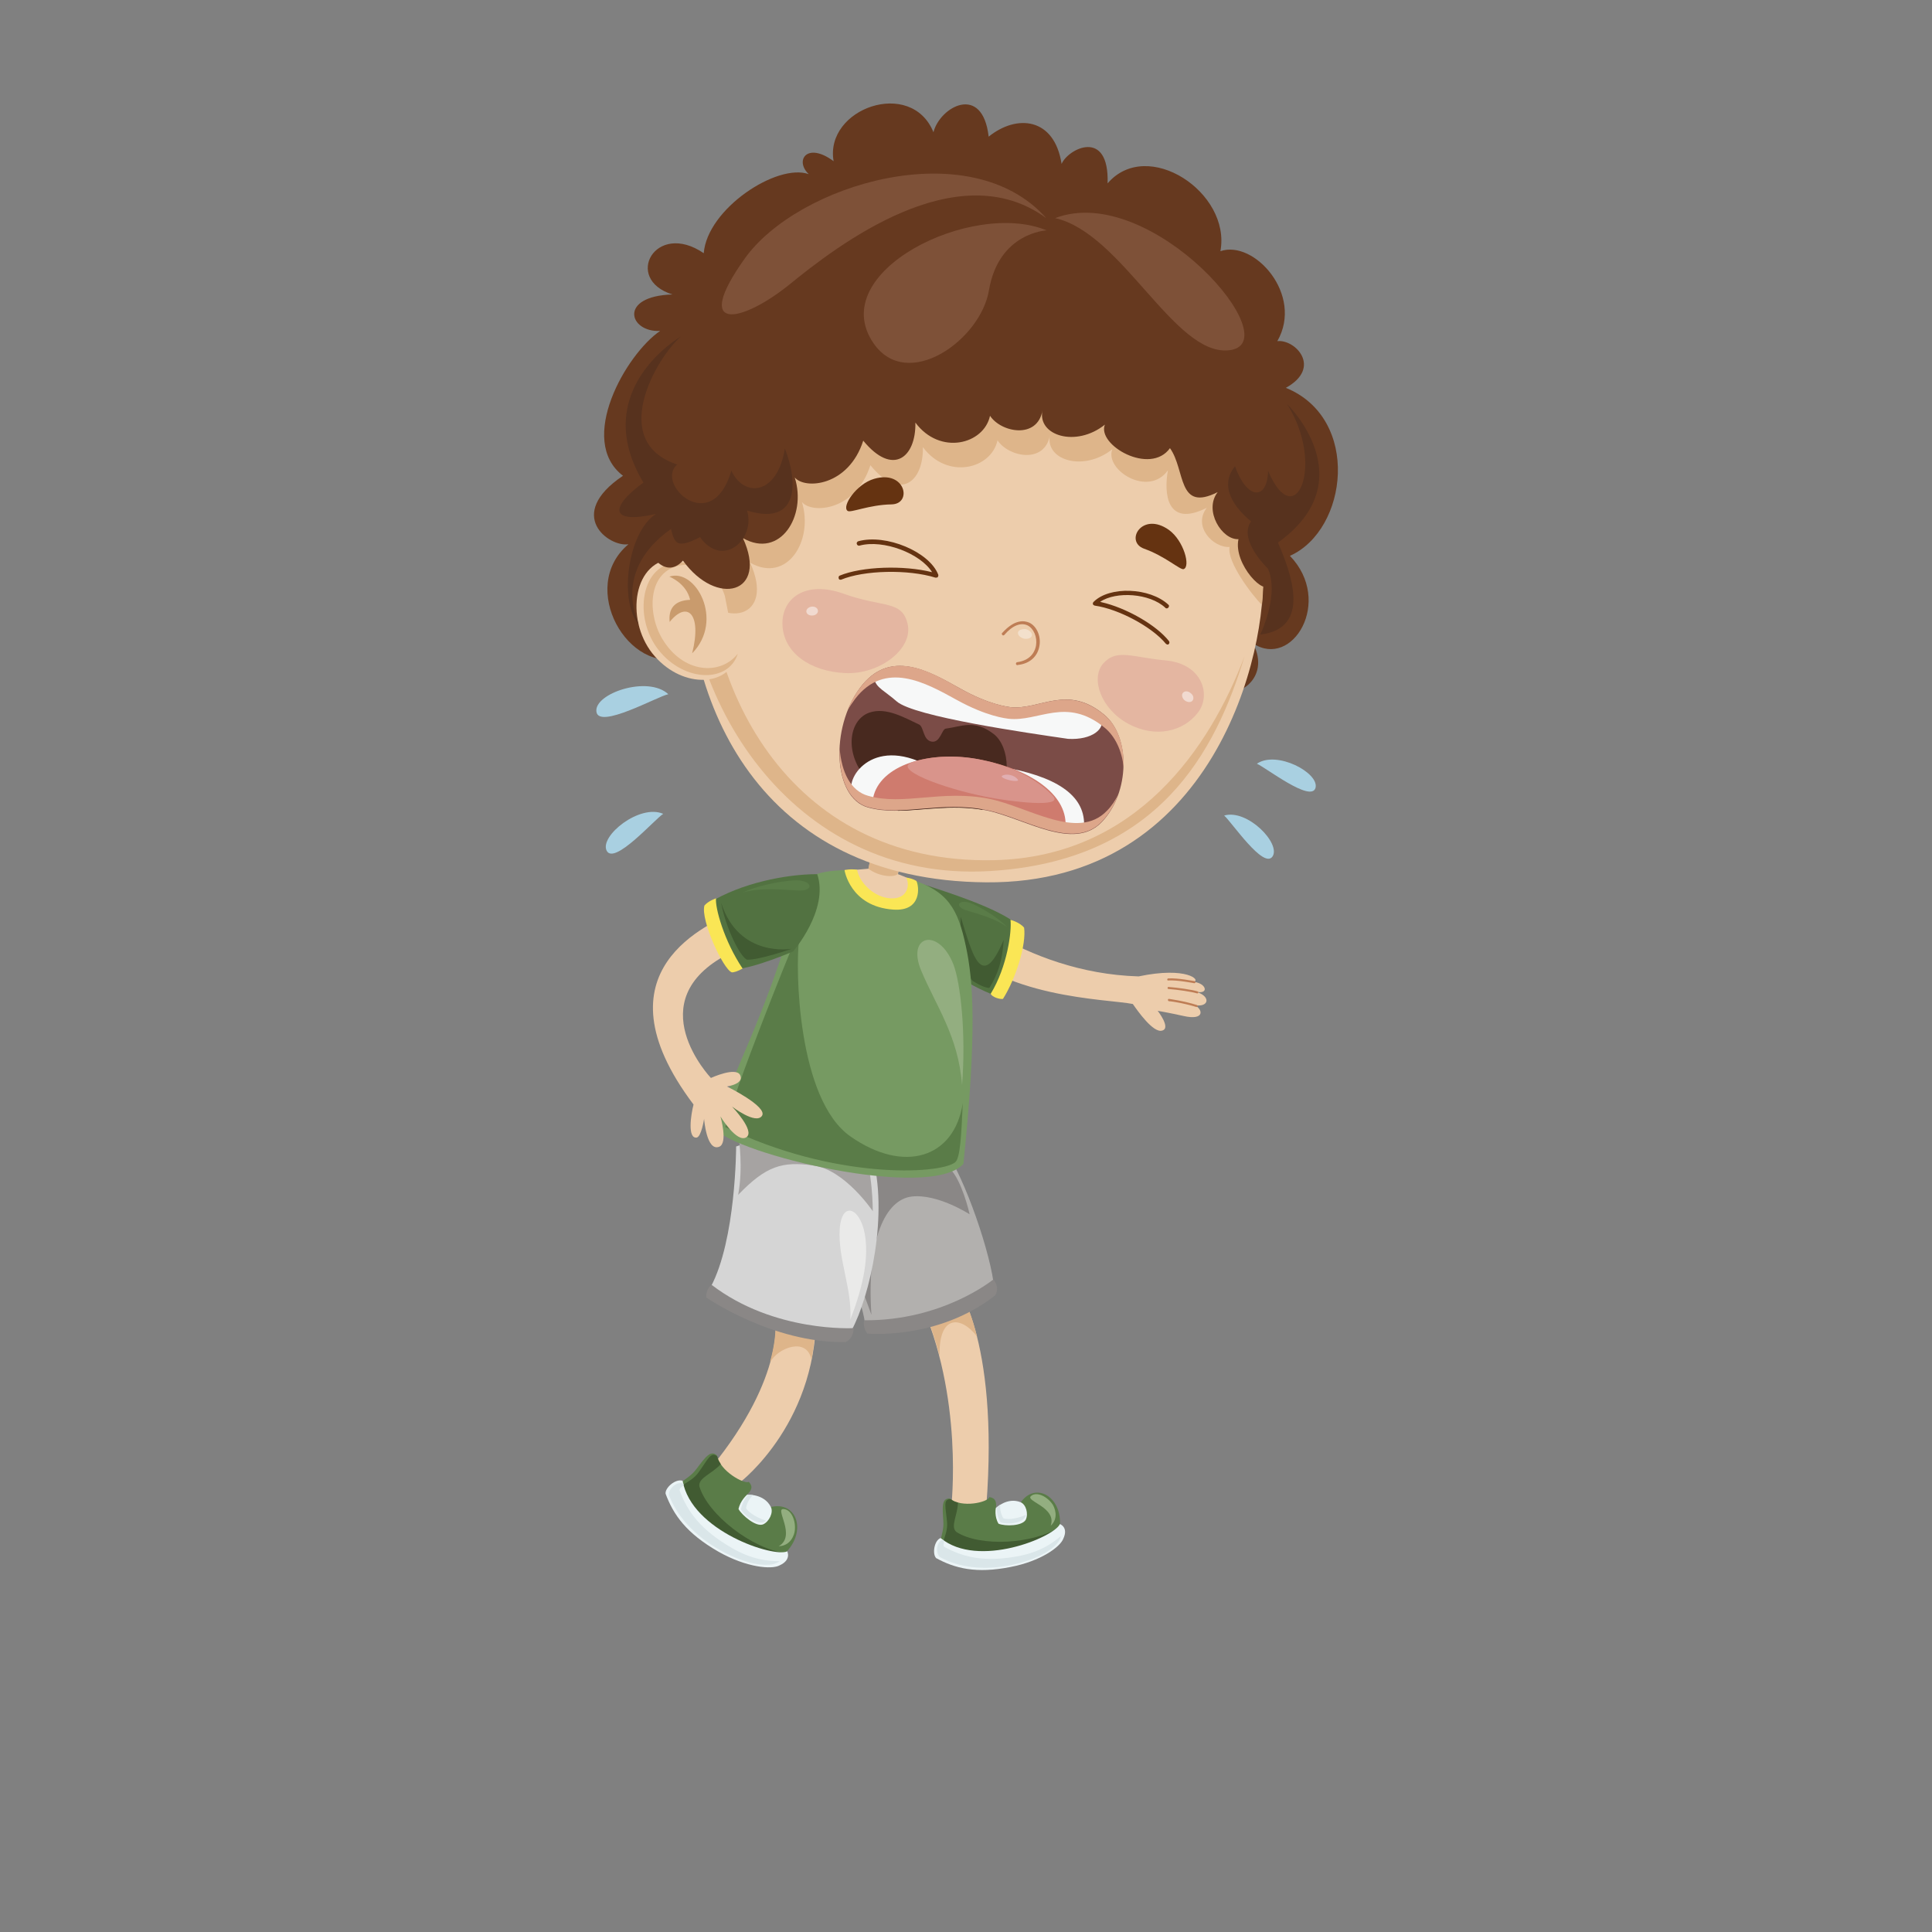 <?xml version="1.0" encoding="utf-8"?>
<!-- Generator: Adobe Illustrator 22.1.0, SVG Export Plug-In . SVG Version: 6.00 Build 0)  -->
<svg version="1.1" id="Layer_1" xmlns="http://www.w3.org/2000/svg" xmlns:xlink="http://www.w3.org/1999/xlink" x="0px" y="0px"
	 viewBox="0 0 566.9 566.9" style="enable-background:new 0 0 566.9 566.9;" xml:space="preserve">
<rect x="0" y="0" width="566.9" height="566.9" fill="#808080" stroke="none"/>
<style type="text/css">
	.st0{fill:#EDCDAC;}
	.st1{fill:#DEB58A;}
	.st2{fill:#5A7C48;}
	.st3{fill:#93AE80;}
	.st4{fill:#415B32;}
	.st5{fill:#EBF4F6;}
	.st6{fill:#DAE6E9;}
	.st7{fill:#B2B0AE;}
	.st8{fill:#8A8786;}
	.st9{fill:#D5D5D5;}
	.st10{fill:#A6A3A2;}
	.st11{fill:#EAEAE9;}
	.st12{fill:#BE7D55;}
	.st13{fill:#527241;}
	.st14{fill:#FAE655;}
	.st15{fill:#769A62;}
	.st16{fill:#A9D0E1;}
	.st17{fill:#66391F;}
	.st18{fill:#E4B6A1;}
	.st19{fill:#F1DAD0;}
	.st20{fill:#F3E0CC;}
	.st21{fill:#653311;}
	.st22{fill:#C99B6D;}
	.st23{fill:#7B4C47;}
	.st24{fill:#48291F;}
	.st25{fill:#F7F8F8;}
	.st26{fill:#CF7B6E;}
	.st27{fill:#D9948B;}
	.st28{fill:#E1AFB2;}
	.st29{fill:#DDA68A;}
	.st30{fill:#7E5138;}
	.st31{fill:#57321E;}
</style>
<g>
	<g>
		<g>
			<path class="st0" d="M227.5,386.4c0,0,3.3,17.1-18.8,44.2c2.5,2.6,8.5,4.3,8.5,4.3s23.7-18.1,22.2-52.2
				C233,383,227.5,386.4,227.5,386.4z"/>
			<path class="st1" d="M226.1,399.6c0,0,0-0.1-0.1-0.2c2.3-8.3,1.4-13,1.4-13s5.5-3.4,11.9-3.7c0.3,5.9-0.3,11.3-1.2,16.3
				C236.8,392.1,228.1,395.6,226.1,399.6z"/>
		</g>
		<g>
			<path class="st2" d="M210.4,427.1c-1.9-1.7-3.3,0.3-6.1,4c-2.6,3.5-7.2,4.5-6.9,7.2c3.2,10.8,24,24.3,32.2,18.2
				c7.7-6.7,4.3-16.5-3.8-14.2c-1.2-1.2-5-3.4-6.7-3.7c1.5-1.2,1.9-2.5,0.6-3.8C218.5,435.6,211.2,431.7,210.4,427.1z"/>
			<path class="st3" d="M233.2,449.2c0.4-2.9-1-6.4-3.4-6.4c-2.4,0,3.9,7.9-1.3,10.9C232.1,453.6,233.1,450.2,233.2,449.2z"/>
			<path class="st4" d="M210.5,427.4c0.1,0.9,0.5,1.4,1,2.2c-2.6,2.9-6.6,4-6.3,6.5c2.5,8.4,15.6,18.4,25.2,19.6
				c-0.2,0.2-0.5,0.5-0.7,0.7c-8.2,6.2-27.8-7.4-31-18.2c-0.3-2.6,3.8-2.7,6.3-6.2C207.7,428.3,208.6,425.7,210.5,427.4z"/>
			<path class="st5" d="M231,455.2c-3.9,1.9-28.1-5.9-30.7-20.7c-2-0.7-5.2,2-5,3.8c2.3,6.2,6.1,11.6,15.5,17c8.3,4.7,15.7,5.3,18,4
				C232.3,457.7,231,455.2,231,455.2z"/>
			<path class="st6" d="M200.5,435.3c0,0.2,0.1,0.3,0.1,0.5c-0.7,0.7-1.2,0.8-1.2,1.5c2.3,6.2,6.1,11.6,15.5,17
				c5.7,3.3,10.4,3.8,13.9,3.8c-0.2,0.1-0.4,0.3-0.7,0.4c-2.3,1.3-8.4,1-16.7-3.6c-7.7-4.3-12.8-10.1-15.1-16.2
				C196.1,437,198.4,434.6,200.5,435.3z"/>
			<path class="st5" d="M226.2,442.2c0.8,1.6-0.5,4.3-2.3,5.1c-2.1,0.8-6.1-2.6-7.2-4.5c0.5-2.5,2.5-4.2,2.5-4.2
				S224.2,438.2,226.2,442.2z"/>
			<path class="st6" d="M220.9,438.7c-0.6,0.6-1.7,2-2,3.8c0.8,1.5,3.8,3.1,5.9,3.7c-0.2,0.1-0.4,0.3-0.6,0.4
				c-2,0.8-5.7-1.7-6.8-3.7c0.5-2.6,2-4.1,2-4.1S219.9,438.5,220.9,438.7z"/>
		</g>
	</g>
	<g>
		<g>
			<path class="st0" d="M279.9,375.9c0,0,13.4,15.7,9.5,66.2c-4.1,2.8-10.3,0.3-10.3,0.3s3.9-32.7-9.5-61.4
				C275.4,377.2,279.9,375.9,279.9,375.9z"/>
			<path class="st1" d="M269.7,381.1c4.4-3,8.2-4.5,9.6-5c0.3,0,0.5,0,0.7-0.1c0.6,0.8,4,5.5,6.7,16.2c-4.6-6.1-11.3-6.6-11,5.6
				C274.2,392.2,272.3,386.6,269.7,381.1z"/>
		</g>
		<g>
			<path class="st2" d="M278.7,439.7c-2.4-0.1-2.2,2.3-1.9,6.7c0.3,4.1-2.4,7.7-0.5,9.4c9.1,5.8,32.5,2.6,34.6-6.9
				c1.4-9.6-7.1-14.5-11.5-7.9c-1.6-0.2-5.7,0.6-7.2,1.5c0.3-1.7-0.1-3-1.9-3.2C289.9,440.8,282.2,442.6,278.7,439.7z"/>
			<path class="st3" d="M308.9,441.5c-1.5-2.3-4.7-4-6.4-2.5c-1.7,1.5,7.7,3.3,5.8,8.7C310.8,445.4,309.4,442.3,308.9,441.5z"/>
			<path class="st4" d="M279,439.9c0.7,0.6,1.2,0.8,2.1,1c-0.1,3.7-2.3,7-0.5,8.6c7,4.5,22.7,3.6,30.4-1.5c0,0.3,0,0.6-0.1,1
				c-2.1,9.5-24.6,11.9-33.7,6.1c-1.9-1.7,1-4.3,0.7-8.4C277.5,442.2,276.6,439.8,279,439.9z"/>
			<path class="st5" d="M311,447.2c-1.6,3.8-24,13.2-35,4.1c-1.9,0.7-2.5,4.7-1.3,5.9c5.5,3,11.7,4.6,21.8,2.6
				c8.9-1.7,14.6-5.9,15.5-8.3C313.6,448.1,311,447.2,311,447.2z"/>
			<path class="st6" d="M276.6,451.8c0.2,0.1,0.3,0.2,0.4,0.3c0,1-0.4,1.4,0.1,1.8c5.5,3,11.7,4.6,21.8,2.7
				c6.2-1.2,9.9-3.7,12.4-5.9c-0.1,0.2-0.1,0.5-0.2,0.7c-0.9,2.4-5.4,5.9-14.3,7.8c-8.3,1.7-15.5,0.7-21-2.3
				C274.5,455.7,274.7,452.5,276.6,451.8z"/>
			<path class="st5" d="M299.5,440.8c1.6,0.7,2.3,3.4,1.5,5.1c-1,1.9-6,2-8,1.2c-1.3-2.1-0.8-4.6-0.8-4.6S295.6,439.2,299.5,440.8z"
				/>
			<path class="st6" d="M293.5,441.5c-0.1,0.8,0,2.5,0.9,4c1.6,0.6,4.7-0.1,6.6-1c0,0.2-0.1,0.4-0.2,0.6c-1,1.9-5.2,2.3-7.2,1.6
				c-1.3-2.1-1.1-4.2-1.1-4.2S292.7,442.1,293.5,441.5z"/>
		</g>
	</g>
	<g>
		<path class="st7" d="M234.9,346.8c0,0,16.5,25.7,18.9,41.3c3.6,3.4,38.1-5.4,37.7-12c-1.6-11-9.6-33.8-15.8-40.9
			C254.6,339.2,234.9,346.8,234.9,346.8z"/>
		<path class="st8" d="M284.5,356.3c-0.1-0.7-2.3-9.8-5.6-13.2c-13.8-3.7-23.7-3.7-23.7-3.7l-6,29.6c0,0,3.7,8.9,6.5,16.8
			c-1.5-22.3,4.2-33.8,11.8-34.7C275.1,350.2,284.5,356.3,284.5,356.3z"/>
		<path class="st8" d="M291.5,375.4c0,0-14.8,12.2-37.9,12c-0.6,2,0.9,3.9,0.9,3.9s20.7,2,37.5-11.2
			C293.5,377.7,291.5,375.4,291.5,375.4z"/>
	</g>
	<g>
		<path class="st9" d="M216,336.4c0,0,0,27.4-7.5,41.3c0.8,4.9,37.8,18,41.4,12.6c5.3-9.8,11-34.2,5.9-51.8
			C236.7,329,216,336.4,216,336.4z"/>
		<path class="st10" d="M256.1,355.4c0,0,0-12.7-3-18.5c-9.3-1.8-36.3-2.6-36.3-2.6s1.3,8.1-0.2,16.3c8.2-8.5,12.9-9.9,22.1-8.6
			C247.9,343.2,256.1,355.4,256.1,355.4z"/>
		<path class="st11" d="M254,363.8c-0.9-9.1-6.9-12.1-7.6-3.3c-0.6,8.8,3.7,17.8,3.1,26.7C254,375.7,254.5,368.5,254,363.8z"/>
		<path class="st8" d="M250.5,389.7c0,0-23.3,1.4-41.7-12.7c-1.7,1.2-1.6,3.7-1.6,3.7s19.5,13.5,40.9,13.1
			C250.6,392.7,250.5,389.7,250.5,389.7z"/>
	</g>
	<g>
		<path class="st0" d="M276.8,263.2c0,0,23,22.3,57.3,23.3c14.3-3,18.4,1.2,16.1,1.6c4,0.4,4.7,4,0.3,2.8c5,1.2,4.4,4.9-0.1,4
			c2.6,1.1,3.3,4.7-3.2,3.2c-4-0.9-7.5-1.5-7.5-1.5s4,5.1,1.3,5.8c-2.6,0.8-7.2-5.8-8.6-7.8c-7.4-1.5-39.4-1.6-53.6-19.1
			C280.5,268.2,276.8,263.2,276.8,263.2z"/>
		<path class="st1" d="M284.4,278.9C284.4,278.9,284.4,278.9,284.4,278.9c-4.4-2.2-8.8-4.8-12.6-8c0,0-0.1-0.1-0.1-0.1l4.3-6.9
			c2.7,2.5,6.3,5.1,10.6,7.7C283.6,272.1,281.3,274.9,284.4,278.9z"/>
		<path class="st12" d="M351.1,295.5c0.1,0,0.3-0.1,0.3-0.2c0.1-0.2,0-0.3-0.2-0.4c-3.8-1.2-8.2-1.8-8.2-1.8c-0.2,0-0.3,0.1-0.3,0.3
			c0,0.2,0.1,0.3,0.3,0.4h0C343,293.7,347.3,294.3,351.1,295.5C351.1,295.5,351.1,295.5,351.1,295.5z"/>
		<path class="st12" d="M351.3,291.5c0.1,0,0.3-0.1,0.3-0.2c0.1-0.2,0-0.3-0.2-0.4c-1.6-0.5-5.8-1.1-8.5-1.3c-0.2,0-0.3,0.1-0.3,0.3
			c0,0.2,0.1,0.3,0.3,0.3C345.6,290.4,349.7,291,351.3,291.5C351.3,291.5,351.3,291.5,351.3,291.5z"/>
		<path class="st12" d="M342.7,287.7C342.8,287.7,342.8,287.7,342.7,287.7c2.7-0.2,7.7,0.8,7.7,0.8c0.2,0,0.3-0.1,0.4-0.2
			c0-0.2-0.1-0.3-0.2-0.4c-0.2,0-5.1-1-7.8-0.8c-0.2,0-0.3,0.2-0.3,0.3C342.5,287.6,342.6,287.7,342.7,287.7z"/>
	</g>
	<g>
		<path class="st13" d="M271,259.5c6.3,2.1,21.9,6.9,27.7,11.9c1.3,6.9-2.5,18.3-6.4,20.8c-8.4-2.9-18.6-10.5-18.6-10.5L271,259.5z"
			/>
		<path class="st4" d="M294.5,275.8c-6.6,15.7-9.3,3.7-12.6-6.8c-0.6,15.6,3.5,18.8,3.5,18.8s2.9,2,4.9,2.1
			C292.8,285.9,294.2,281.7,294.5,275.8z"/>
		<path class="st2" d="M284.8,265c-3.6-1.3-4.8,1-1.3,2.1c3.5,1.1,8.4,2.3,12.1,5C292.1,268.5,286.5,265.6,284.8,265z"/>
		<path class="st14" d="M296.5,269.9c0.4,3.3-0.9,13.7-5.8,21.7c0.4,1,2.8,1.7,3.6,1.5c3.8-6,6.9-16,6.2-20.9
			C299.2,270.6,296.5,269.9,296.5,269.9z"/>
	</g>
	<path class="st0" d="M273.3,261c0,0-5.7-3-9.8-4.5c0.4-3,1.9-7.7,1.9-7.7l-8.9-1.7c0,0-1.2,4.8-1.6,7.8c-2.6,0.2-9,0.8-9,0.8
		s7.9,22.4,18.5,24.2C274.9,281.5,273.3,261,273.3,261z"/>
	<path class="st1" d="M254.8,254.9c0.5-2.6,1.6-7.8,1.6-7.8l8.9,1.7c0,0-1.3,5-1.9,7.7C262.3,257.5,258,257.3,254.8,254.9z"/>
	<g>
		<path class="st15" d="M262.9,266c6.9-0.5,5.9-5.5,4.3-8c10.9,3.4,13.9,8.7,16.2,19.6c2.2,10.2,3.3,24.9-0.7,63.9
			c-9.9,11-67.3-3-72.8-10.3c1.3-9.1,18.6-39.7,25-71.6c2.5-3.3,7.7-4.3,14.5-4.3C250.3,257.9,251,265.1,262.9,266z"/>
		<path class="st2" d="M234.5,275.5c-1.2,8.5-0.5,47.2,15.1,58c15.6,10.9,30.4,6.4,32.9-9.8c-0.4,8.8-0.7,16.4-2.3,17.4
			c-4.6,3.5-35.6,5.1-67.4-10.4c3.5-13.1,17.8-48.4,20.6-55.2C236.2,268.7,234.5,275.5,234.5,275.5z"/>
		<path class="st3" d="M279.8,283.1c-4.3-11.1-13.9-8.8-9.5,1.7c4.4,10.5,10.9,19.2,12,33.6C283.5,302.9,281.8,288.4,279.8,283.1z"
			/>
	</g>
	<g>
		<path class="st0" d="M233.9,260.1c0,0-10.4,3.2-18.2,7.3c-6.9,3.6-42.2,16.9-12.2,56.7c-0.8,3.1-1.8,10,0.9,9.7
			c1.4-0.2,2.2-5.5,2.2-5.5s0.7,9.6,4.4,8.2c2.7-1,0.4-8.9,0.4-8.9s4.8,7.9,7.6,6.1c2.7-1.8-4.2-9-4.2-9s7,5.4,8.8,2.7
			c1.7-2.7-10.3-8.6-10.3-8.6s5.1-0.7,3.9-3.3c-1.2-2.6-8.6,0.8-8.6,0.8s-21.5-22.6,5.1-36.4c9.8-5.1,18.9-8.5,19.1-8.6
			C237.8,265,233.9,260.1,233.9,260.1z"/>
		<path class="st1" d="M226.7,263.9c3.9,0.1,4.8,3.7,4.1,6.8c0.9-0.5,2-0.8,3.1-1.2c2.1-3.6,1.4-6.5,0.7-8.1
			C232.2,261.8,229.4,262.6,226.7,263.9C226.7,263.8,226.7,263.8,226.7,263.9z"/>
	</g>
	<g>
		<path class="st16" d="M196.1,203.7c-6-5.6-21.8-0.2-21.1,5.1C175.6,214.1,192.8,204.4,196.1,203.7z"/>
		<path class="st16" d="M194.6,238.8c-6.9-3-18.7,6.5-16.6,10.8C180.2,254,192,240.5,194.6,238.8z"/>
		<path class="st16" d="M359.2,239.3c6.8-2,16.7,8.2,14.2,12C370.8,255.2,361.4,241.2,359.2,239.3z"/>
		<path class="st16" d="M368.8,224.1c5.8-4,18.4,2.7,17.2,7.1C384.7,235.6,371.4,225.2,368.8,224.1z"/>
	</g>
	<g>
		<path class="st13" d="M239.8,256.5c-9.3,0-22.4,2.7-31.5,8.3c-0.4,4.3,4.3,17.7,7.9,19.5c5-0.2,16.5-5.1,16.5-5.1
			S243.3,267,239.8,256.5z"/>
		<path class="st4" d="M232.3,278.4c0,0-15.5,2.8-20.7-13.5c1.3,7.3,5.6,15.9,7.6,16.7C222.9,281.7,232.3,278.4,232.3,278.4z"/>
		<path class="st2" d="M233.7,258.3c4.8,0.1,5.2,3.2,0.6,3c-4.6-0.2-10.8-1-16.4,0.6C223.5,259.3,231.4,258.3,233.7,258.3z"/>
		<path class="st14" d="M210.1,263.6c-0.3,2.7,2.3,12.4,7.8,20.6c-1.4,0.8-2.7,1.2-3.2,1.1c-2.5-0.9-9.2-15.4-8-19.6
			C207.9,264.3,210.1,263.6,210.1,263.6z"/>
	</g>
	<path class="st14" d="M265.9,257.5c1.2,2.3,0.3,6.4-4.6,6.1c-5-0.3-9.2-4.8-9.8-8.4c-2-0.3-3.7,0.1-3.7,0.1s1.6,10.7,14.3,11.6
		c8.5,0.6,7.6-6.9,6.8-8.4C267.7,257.7,265.9,257.5,265.9,257.5z"/>
	<g>
		<path class="st17" d="M356.8,202.4c5.6,3.3,16.3-3,10.9-13.6c11.5,7.6,23.6-12.4,10.8-25.7c17-7.6,20.9-40.3-1.2-49.3
			c10.7-5.9,2.8-14.3-2.5-13.7c7.8-13.6-6.8-29.8-16.7-26.4c3.2-17.2-21.4-33.5-33.1-19.9c0.5-16.3-11.6-10.2-13.5-5.7
			c-2.1-13.6-13.1-14.7-21.4-8c-1.8-15.7-14.3-8.8-16.2-1.3c-6.5-16-32-7-29.3,8.5c-7.8-5.8-11.5-0.2-7.3,3.8
			c-9.3-3.3-29.8,10.2-30.8,23.2c-14.2-9.7-23.7,7.6-9.2,12.1c-16,0.5-12.7,11.2-3.6,10.7c-10,6.8-24.5,32.1-10.9,42.5
			c-17.1,11.5-4.1,21,1.6,20.1c-15,12.6,0.1,38.6,15.9,33.1C211.1,192.1,356.8,202.4,356.8,202.4z"/>
		<g>
			<path class="st0" d="M370.5,166.6c1.7,24.5-14.2,92.8-81.1,92.3c-66.5-0.5-89.5-52.5-87.7-98.3c2.1-55.3,51.6-77.3,89.6-72.9
				C350.8,94.4,368.3,133.8,370.5,166.6z"/>
			<path class="st1" d="M370.5,166.6c-2.2-32.8-19.8-72.2-79.2-79c-4.6-0.5-9.4-0.7-14.3-0.4c-9.2,0.6-17.5,2.3-25,5
				c-0.1,0-0.2,0.1-0.3,0.1c-0.7,0.3-1.5,0.5-2.2,0.8c-0.5,0.2-1,0.4-1.6,0.6c-0.4,0.2-0.9,0.3-1.3,0.5
				c-23.9,10.3-43.5,31.8-44.9,66.2c-0.1,4-0.1,8,0.1,12c0.2-0.2,0.5-0.4,0.7-0.7c9.9,13.7,25.1,9.7,17.6-6.6
				c10.9,6.2,18.7-6.5,15.2-17.8c3,3.6,15.8,2.6,20.1-10.8c8.7,10.7,15.6,4.9,15.4-5.3c7.2,9.7,20.1,6.4,21.9-2
				c3.2,4.9,13.9,7.1,15.4-1.6c-1.6,7.4,9.8,11,18.3,4.2c-2.4,6,10.5,14.3,16.3,6.2c-1.2,6.6-0.5,17,11.4,11
				c-4.2,5.5,1.9,11.8,6.7,11.5c-0.9,4.3,6.7,14.3,9.5,17C370.7,173.5,370.8,169.7,370.5,166.6z"/>
			<path class="st18" d="M323.7,194.7c-3.8,4.4-0.6,13.4,7.4,17.7c8,4.3,16.2,2.2,20.4-3.3c3.9-5,1.5-14.2-9.3-15.3
				C332.2,192.9,327.7,190.2,323.7,194.7z"/>
			<path class="st19" d="M347.1,203.3c-0.5,0.6-0.2,1.6,0.5,2.2c0.8,0.6,1.8,0.7,2.3,0.1c0.5-0.6,0.3-1.6-0.5-2.2
				C348.6,202.7,347.6,202.7,347.1,203.3z"/>
			<path class="st20" d="M298.7,185.6c-0.1,0.8,0.7,1.5,1.8,1.8c1.1,0.2,2.2-0.2,2.3-1c0.1-0.7-0.7-1.5-1.8-1.8
				C299.8,184.5,298.8,184.9,298.7,185.6z"/>
			<path class="st18" d="M229.6,183.5c0.4,8,8,13.5,18.4,14c10,0.5,20.1-7.1,18.3-14.5c-1.7-7-7.2-4.6-18.8-8.8
				C236.3,170.2,229.2,175.6,229.6,183.5z"/>
			<path class="st19" d="M236.6,179.4c0,0.7,0.8,1.3,1.8,1.2c0.9,0,1.7-0.7,1.6-1.4c0-0.7-0.8-1.3-1.8-1.2
				C237.3,178.1,236.6,178.7,236.6,179.4z"/>
			<path class="st21" d="M343,155.5c-7.9-5.6-13.1,3.4-7.3,5.5c6.2,2.2,10.6,6.3,11.6,6C349.4,166.3,347.4,158.7,343,155.5z"/>
			<path class="st21" d="M256.5,140.5c9.2-2.7,11.3,7.4,5.1,7.5c-6.6,0.1-12.1,2.6-12.9,1.9C246.9,148.6,251.3,142,256.5,140.5z"/>
			<path class="st1" d="M201.5,158.5c1-15.4,8-27,18.3-35.5c-6.4,7.8-11.7,19.9-12.4,32c-2.9,44.9,23.3,98.7,84.2,97.4
				c41.9-0.9,63.5-33.1,73.6-59.9c-8.5,28-25.2,60.2-74.9,63.1C231.8,259,198.6,203.5,201.5,158.5z"/>
			<g>
				<path class="st0" d="M212.7,174.9c0,0-2.9-10.8-14.6-10.9c-12.3,0-14.7,17.5-6.7,27.7c8.1,10.2,21.8,10.2,24.8,1L212.7,174.9z"
					/>
				<path class="st1" d="M199.4,165c3,0,5.3,0.8,7.2,1.9c-1.5-0.8-3.2-1.3-5.2-1.2c-11.5,0.5-11.7,14-7.1,21.7
					c6.2,10.4,17.2,10.8,22.2,4.4c-2.7,8.6-15.6,8.5-23.2-1C185.7,181.3,187.9,165,199.4,165z"/>
				<path class="st22" d="M196.4,169.2c7.7-2.6,16.2,12.8,6.7,22.5c3-12-1.7-15.4-6.6-9.2c-0.4-3.7,1.2-6.3,6-6.5
					C201.4,171.1,196.4,169.2,196.4,169.2z"/>
			</g>
			<path class="st12" d="M298.3,195.1c-0.1-0.1-0.2-0.2-0.2-0.3c0-0.2,0.1-0.5,0.4-0.5c4.3-0.6,5.3-3.6,5.5-4.9
				c0.4-2.5-0.7-5-2.5-5.9c-2-0.9-4.4,0-6.8,2.8c-0.2,0.2-0.5,0.2-0.6,0c-0.2-0.2-0.2-0.5,0-0.6c3.7-4.1,6.5-3.6,7.9-3
				c2.2,1,3.5,4,3,6.8c-0.5,3.1-2.8,5.2-6.2,5.6C298.5,195.2,298.3,195.2,298.3,195.1z"/>
			<g>
				<path class="st23" d="M296.5,207.5c-0.6-0.1-6.2-0.6-15-5.6c-8.8-4.9-20.5-11.8-29.2,0c-8.7,11.8-7.9,32.1,2.3,35
					c10.2,2.9,21.3-1.8,34.9,0.9c11.1,2.3,25.5,12.1,33.8,3.4c8.3-8.7,8.4-25,0.8-31.4C313.2,200.6,305.2,208.4,296.5,207.5z"/>
				<path class="st24" d="M255.1,209.1c4.9-1.7,10.3,1.5,14.6,3.5c1.4,0.7,1.1,4.5,3.6,5c2.6,0.5,3-3.6,4.2-3.8
					c4.7-0.6,8.4-2.8,14.1,1.6c4.8,3.7,5.6,15.1-0.8,19.7c-1,0.7-1.9,1.6-2.6,2.5c-9.2-1.5-17.3,0.2-24.7,0.3
					c-1.1-2.4-2.4-4.2-3.9-5.1C247.2,225.5,247.8,211.6,255.1,209.1z"/>
				<path class="st25" d="M281.5,203.4c8.7,4.9,14.6,5.5,15.2,5.6c7.8,0.8,17.7-3.8,26.4,1.5c1.4,3.3-2.6,6.7-9.7,6.3
					c-11.7-1.7-45.2-6.5-50.3-11c-3.4-3-6-4-6.5-6.4C262,195,275.3,199.9,281.5,203.4z"/>
				<path class="st25" d="M296.5,225.5c15.3,3.1,22.6,9,21.5,18.1c-7.6-0.5-13.7-5.9-21.1-7.4c-13-2.6-38,2.7-46-2.9
					c-4-2.3,2.7-16.4,18.5-10C284,227.4,294.3,230.1,296.5,225.5z"/>
				<path class="st26" d="M288.2,223c15.3,3.1,25.4,10.9,24.4,20c-7.6-0.5-15.6-5.4-23.1-6.9c-13-2.6-23.5,1.8-33.3-0.3
					c-0.1-1.1-0.2-0.7,0-1.7C258.1,224.7,272.4,219.8,288.2,223z"/>
				<path class="st27" d="M288.2,223c8.9,1.8,16.3,5.8,20.8,10.6c3.2,3.5-12.2,1.7-19.7,0.2c-13-2.6-27.7-8.2-21.5-10.2
					C273.5,221.8,280.7,221.4,288.2,223z"/>
				<path class="st28" d="M296.4,227.4c1,0.2,1.8,0.7,2.3,1.4c0.3,0.5-1.4,0.4-2.2,0.2c-1.4-0.3-3.1-1-2.4-1.4
					C294.7,227.3,295.5,227.2,296.4,227.4z"/>
				<path class="st29" d="M324.1,213.5c-11.3-9.2-19.3-1.6-28.2-2.6c-0.6-0.1-6.3-0.6-15.3-5.6c-8.9-4.9-20.9-11.7-29.7-0.2
					c-0.8,1.1-1.6,2.2-2.2,3.4c0.9-2.4,2.1-4.6,3.6-6.6c8.7-11.8,20.5-5,29.2,0c8.7,4.9,14.3,5.5,15,5.6c8.7,0.9,16.7-6.9,27.7,2.4
					c3.9,3.3,5.7,9.1,5.5,15.2C329.2,220.4,327.3,216.1,324.1,213.5z"/>
				<path class="st29" d="M254.7,233.5c10.4,3,21.7-1.9,35.6,0.9c11.4,2.3,26,12.4,34.5,3.5c1.4-1.4,2.5-3.1,3.4-4.9
					c-1.1,3-2.7,5.8-4.9,8.1c-8.3,8.7-22.7-1.2-33.8-3.4c-13.6-2.8-24.7,2-34.9-0.9c-5.8-1.7-8.6-9-8.2-17.1
					C246.9,226.5,249.6,232.1,254.7,233.5z"/>
			</g>
			<path class="st21" d="M246.5,170.1c-0.2,0-0.4-0.2-0.4-0.4c-0.1-0.3,0-0.7,0.3-0.8c6.5-2.7,18.8-3.1,27.1-1
				c-3.4-5.5-14.3-9.7-21.3-7.8c-0.3,0.1-0.7-0.1-0.8-0.5c-0.1-0.3,0.1-0.7,0.5-0.8c8.1-2.2,20.8,3.1,23.4,9.8
				c0.1,0.2,0,0.5-0.1,0.7c-0.2,0.2-0.4,0.2-0.7,0.2c-8-2.5-21-2.2-27.7,0.6C246.8,170.1,246.6,170.1,246.5,170.1z"/>
			<path class="st21" d="M342.5,189.1c-0.1,0-0.3-0.1-0.4-0.2c-4-4.9-13.8-10.2-20.9-11.2c-0.3-0.1-0.4-0.2-0.5-0.4
				c-0.1-0.2,0-0.5,0.2-0.7c4.7-4.7,16.5-4.2,21.9,0.8c0.3,0.2,0.3,0.6,0,0.9c-0.2,0.3-0.7,0.3-0.9,0c-4.5-4.2-14.4-4.9-19.1-1.7
				c0.2,0,0.3,0.1,0.4,0.1c7.1,1.6,16,6.6,19.8,11.4c0.2,0.3,0.2,0.7-0.1,0.9C342.9,189.1,342.7,189.2,342.5,189.1z"/>
		</g>
		<path class="st17" d="M372.4,171.2c-0.8,4.3-10.6-5.6-9-13c-4.8,0.3-10.3-8.4-6.1-13.8c-11.9,6-9.4-6.5-14-12.9
			c-5.8,8.1-21.5-0.9-19.1-6.9c-8.5,6.8-19.9,3.2-18.3-4.2c-1.5,8.6-12.2,6.5-15.4,1.6c-1.8,8.4-14.7,11.7-21.9,2
			c0.2,10.2-6.6,15.9-15.3,5.3c-4.3,13.4-17.1,14.4-20.1,10.8c3.6,11.3-4.3,24-15.2,17.8c7.5,16.3-7.7,20.3-17.6,6.6
			c-5.6,6.2-11.8-2.9-12-10.9c-0.2-8,28.9-88.6,116.3-71.7C368.5,94.2,376,151.4,372.4,171.2z"/>
		<path class="st30" d="M360.4,102.8c18.8-1.6-22.5-49.6-50.8-38.8C329.2,68.4,344.5,104.2,360.4,102.8z"/>
		<path class="st30" d="M307,64c-22.4-25.2-73-9.9-88.5,11.9c-15.5,21.8-1.1,19,13,7.7C245.5,72.2,280.8,44.8,307,64z"/>
		<path class="st30" d="M307.1,67.6c-21.8-9.1-65.1,12.2-50.8,33.1c9.9,14.4,31.5-0.9,33.9-15.6C293.1,68.2,307.1,67.6,307.1,67.6z"
			/>
		<path class="st31" d="M199.7,98.8c-7.3,6.5-21.2,30.8-1,37.5c-6.6,5.7,10.2,21.4,15.9,1.8c3.7,8,13.5,7.3,15.7-6.5
			c4,10.1,4,22.9-11.1,18.2c2.6,8.5-7.2,17.1-13.8,7.8c-6.7,3.5-7.5,1.9-8.5-2.4c-9.4,6.6-14.3,16.3-9.5,28
			c-5.9-6.8-3.2-27.2,5.1-32.4c-13.7,3.1-13.6-2-3.7-9.2C172.5,114.5,199.7,98.8,199.7,98.8z"/>
		<path class="st31" d="M377.7,118.6c0,0,22.9,22.2-2.7,40.6c3.8,8.9,10,25.2-5.2,27c5.9-13.2,2.2-19.4,2.2-19.4s-8.8-8.4-4.9-13.8
			c-4.5-3.7-9.7-10.1-4.7-16.2c3.3,9.6,9.4,10.4,9.7,1.4C380.1,156.9,388.9,136.4,377.7,118.6z"/>
	</g>
</g>
</svg>
